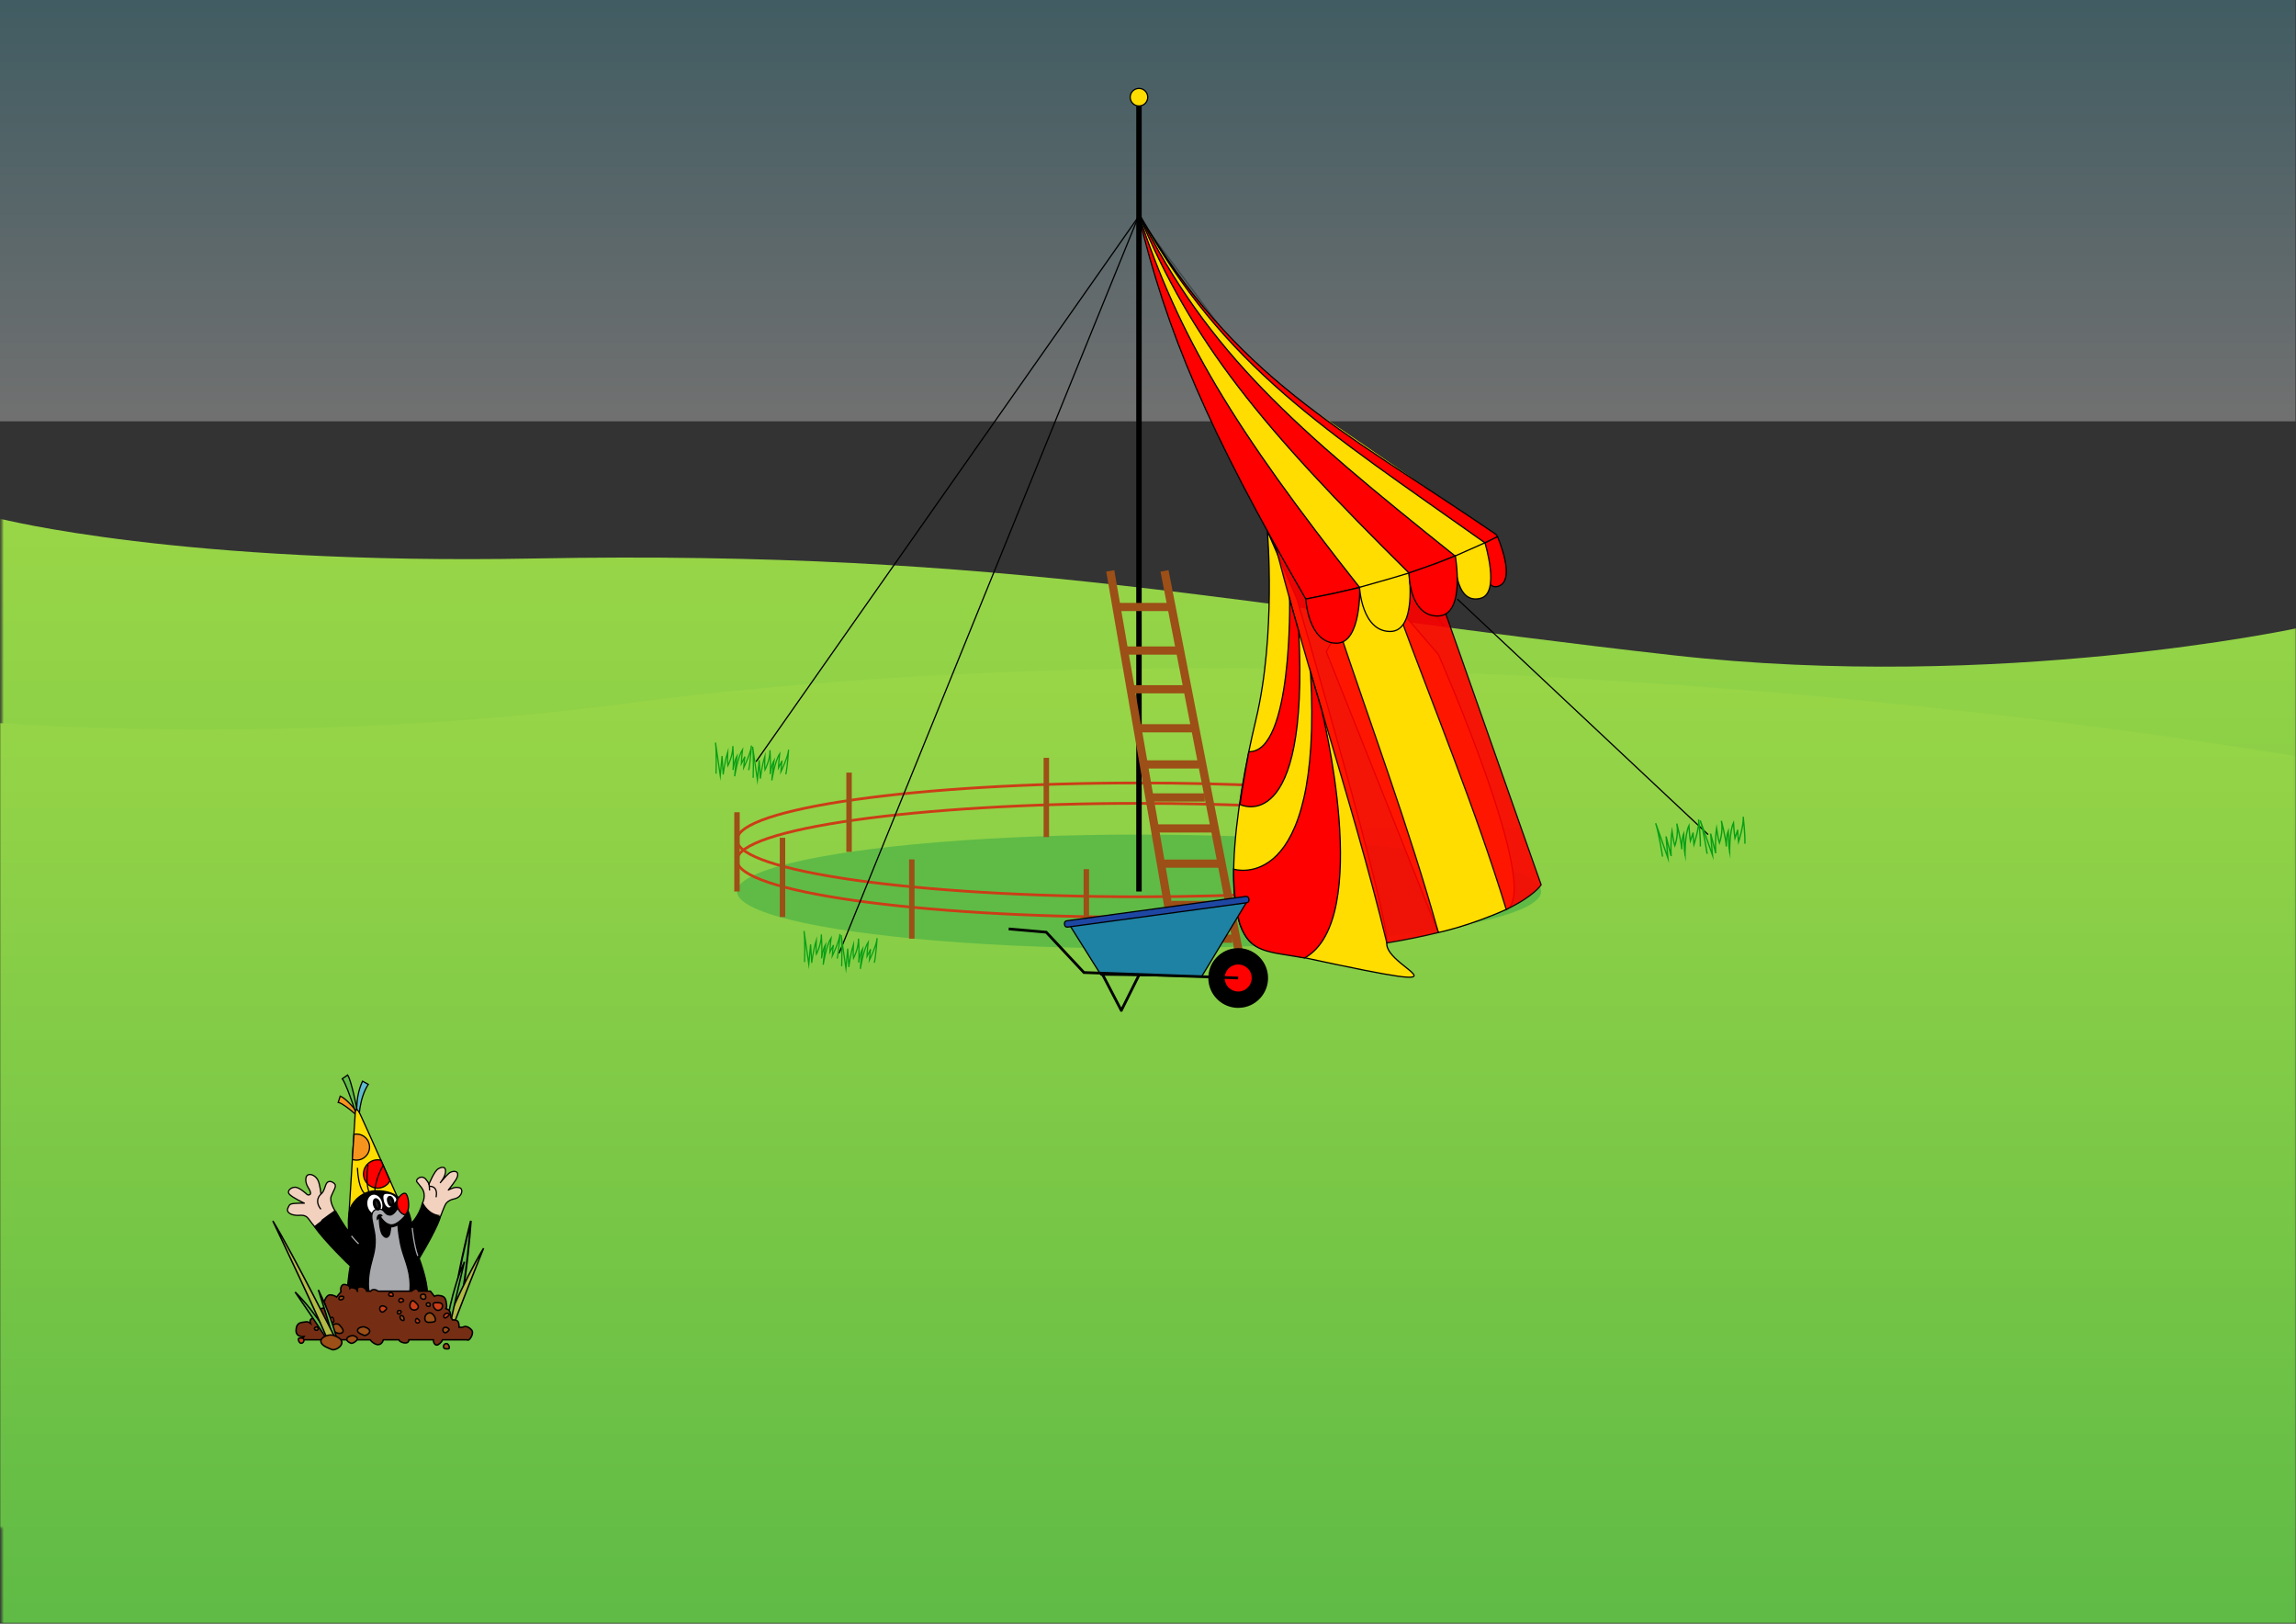 <?xml version="1.0" encoding="utf-8"?>
<!-- Generator: Adobe Illustrator 15.0.0, SVG Export Plug-In . SVG Version: 6.00 Build 0)  -->
<!DOCTYPE svg PUBLIC "-//W3C//DTD SVG 1.1//EN" "http://www.w3.org/Graphics/SVG/1.1/DTD/svg11.dtd">
<svg version="1.1" xmlns="http://www.w3.org/2000/svg" xmlns:xlink="http://www.w3.org/1999/xlink" x="0px" y="0px"
	 width="841.89px" height="595.28px" viewBox="0 0 841.89 595.28" enable-background="new 0 0 841.89 595.28" xml:space="preserve">
<rect x="0" y="0" width="841.89" height="595.28" fill="#333333" stroke="none"/>
<g id="achtergrond">
	
		<line fill="none" stroke="#000000" stroke-width="0.452" stroke-miterlimit="10" x1="417.358" y1="79.586" x2="572.334" y2="286.947"/>
	<defs>
		<filter id="Adobe_OpacityMaskFilter" filterUnits="userSpaceOnUse" x="-0.092" y="190.133" width="841.982" height="405.147">
			<feColorMatrix  type="matrix" values="1 0 0 0 0  0 1 0 0 0  0 0 1 0 0  0 0 0 1 0"/>
		</filter>
	</defs>
	<mask maskUnits="userSpaceOnUse" x="-0.092" y="190.133" width="841.982" height="405.147" id="SVGID_1_">
		<g filter="url(#Adobe_OpacityMaskFilter)">
			<linearGradient id="SVGID_2_" gradientUnits="userSpaceOnUse" x1="421.684" y1="595.28" x2="421.684" y2="158.882">
				<stop  offset="0" style="stop-color:#FFFFFF"/>
				<stop  offset="0.348" style="stop-color:#F9F9F9"/>
				<stop  offset="0.491" style="stop-color:#F5F5F5"/>
				<stop  offset="0.557" style="stop-color:#F1F1F1"/>
				<stop  offset="0.623" style="stop-color:#E5E5E5"/>
				<stop  offset="0.688" style="stop-color:#D1D1D1"/>
				<stop  offset="0.752" style="stop-color:#B6B6B6"/>
				<stop  offset="0.817" style="stop-color:#929292"/>
				<stop  offset="0.881" style="stop-color:#666666"/>
				<stop  offset="0.945" style="stop-color:#333333"/>
				<stop  offset="1" style="stop-color:#000000"/>
			</linearGradient>
			<rect x="0.601" y="158.882" fill="url(#SVGID_2_)" width="842.167" height="436.398"/>
		</g>
	</mask>
	
		<linearGradient id="SVGID_3_" gradientUnits="userSpaceOnUse" x1="210.555" y1="402.181" x2="615.702" y2="402.181" gradientTransform="matrix(0 1 -1 0 823.079 -20.422)">
		<stop  offset="0" style="stop-color:#99D647"/>
		<stop  offset="1" style="stop-color:#5FBB46"/>
	</linearGradient>
	<path mask="url(#SVGID_1_)" fill="url(#SVGID_3_)" d="M0.093,595.28l-0.186-405.147c0,0,66.044,17.044,196.064,14.615
		c174.621-3.263,259.965,17.792,417.609,35.489c119.678,13.435,228.309-9.859,228.309-9.859V595.28H0.093z"/>
	<defs>
		<filter id="Adobe_OpacityMaskFilter_1_" filterUnits="userSpaceOnUse" x="0" y="244.939" width="841.705" height="350.341">
			<feColorMatrix  type="matrix" values="1 0 0 0 0  0 1 0 0 0  0 0 1 0 0  0 0 0 1 0"/>
		</filter>
	</defs>
	<mask maskUnits="userSpaceOnUse" x="0" y="244.939" width="841.705" height="350.341" id="SVGID_4_">
		<g filter="url(#Adobe_OpacityMaskFilter_1_)">
			
				<linearGradient id="SVGID_5_" gradientUnits="userSpaceOnUse" x1="421.731" y1="560.094" x2="421.73" y2="207.324" gradientTransform="matrix(-1 0 0 1 841.891 0)">
				<stop  offset="0" style="stop-color:#FFFFFF"/>
				<stop  offset="0.348" style="stop-color:#F9F9F9"/>
				<stop  offset="0.491" style="stop-color:#F5F5F5"/>
				<stop  offset="0.557" style="stop-color:#F1F1F1"/>
				<stop  offset="0.623" style="stop-color:#E5E5E5"/>
				<stop  offset="0.688" style="stop-color:#D1D1D1"/>
				<stop  offset="0.752" style="stop-color:#B6B6B6"/>
				<stop  offset="0.817" style="stop-color:#929292"/>
				<stop  offset="0.881" style="stop-color:#666666"/>
				<stop  offset="0.945" style="stop-color:#333333"/>
				<stop  offset="1" style="stop-color:#000000"/>
			</linearGradient>
			<rect x="-0.878" y="207.324" fill="url(#SVGID_5_)" width="842.075" height="352.769"/>
		</g>
	</mask>
	
		<linearGradient id="SVGID_6_" gradientUnits="userSpaceOnUse" x1="265.361" y1="402.041" x2="615.702" y2="402.041" gradientTransform="matrix(0 1 1 0 18.811 -20.422)">
		<stop  offset="0" style="stop-color:#99D647"/>
		<stop  offset="1" style="stop-color:#5FBB46"/>
	</linearGradient>
	<path mask="url(#SVGID_4_)" fill="url(#SVGID_6_)" d="M841.705,595.28V277.279c0,0-323.776-57.377-612.95-19.281
		C109.628,273.692,0,265.118,0,265.118V595.28H841.705z"/>
	<ellipse fill="#5FBB46" cx="417.67" cy="326.834" rx="147.435" ry="20.862"/>
	<path fill="none" stroke="#CB3D17" stroke-miterlimit="10" d="M463.428,335.224c-14.404,0.665-29.784,1.024-45.758,1.024
		c-81.426,0-147.435-9.342-147.435-20.862c0-11.522,66.009-20.864,147.435-20.864c16.516,0,32.397,0.384,47.223,1.093"/>
	<path fill="none" stroke="#CB3D17" stroke-miterlimit="10" d="M471.59,327.335c-16.7,0.93-34.889,1.439-53.92,1.439
		c-81.426,0-147.435-9.342-147.435-20.862c0-11.522,66.009-20.864,147.435-20.864c16.239,0,31.865,0.372,46.477,1.058"/>
	<path fill="#FFDD00" stroke="#000000" stroke-width="0.452" stroke-miterlimit="10" d="M527.423,341.879
		c0,0,11.25-2.329,24.879-8.449s-24.879-93.483-24.879-93.483l-25.756-29.878l-15.334,28.878L527.423,341.879z"/>
	<path fill="#FFDD00" stroke="#000000" stroke-width="0.452" stroke-miterlimit="10" d="M464.709,194.666
		c0,0,3.291,37.889-4.209,69.251s-14.84,80.053,2.464,83.85c88.336,19.382,44.571,7.868,45.554-2.06s-32.949-126.107-32.949-126.107
		L464.709,194.666z"/>
	<linearGradient id="SVGID_7_" gradientUnits="userSpaceOnUse" x1="420.853" y1="154.469" x2="420.853" y2="1.421085e-13">
		<stop  offset="0" style="stop-color:#FFFFFF"/>
		<stop  offset="1" style="stop-color:#5FBBCF"/>
	</linearGradient>
	<rect opacity="0.3" fill="url(#SVGID_7_)" width="841.705" height="154.469"/>
	<path fill="none" stroke="#000000" stroke-width="0.452" stroke-miterlimit="10" d="M420.945,305.97"/>
	<circle fill="#FFDD00" stroke="#000000" stroke-width="0.452" stroke-miterlimit="10" cx="417.635" cy="35.637" r="3.218"/>
	<path fill="#FFDD00" d="M549.08,196.723l-76.33-52.395c0,0-33.416-26.289-54.958-65.918
		c12.713,43.634,50.224,132.099,68.966,139.61C486.758,218.02,528.91,209.415,549.08,196.723z"/>
	<g>
		<path opacity="0.9" fill="#FF0000" stroke="#000000" stroke-width="0.452" stroke-miterlimit="10" d="M512.422,223.467
			c13.505,36.584,28.434,72.609,39.88,109.963c10.403-4.991,12.803-9.044,12.803-9.044l-34.043-96.714
			c-1.178-3.21-2.349-6.423-3.509-9.641C524.278,208.956,507.375,209.798,512.422,223.467z M463.263,182.127
			c12.839,55.193,31.95,108.534,45.255,163.581c7.146-1.185,13.414-2.481,18.905-3.829c-10.779-38.693-24.913-76.239-37.537-114.308
			C484.901,212.539,468.06,182.127,463.263,182.127z"/>
		<g>
			<path fill="#FF0000" stroke="#000000" stroke-width="0.452" stroke-miterlimit="10" d="M544.479,198.991
				c0,0-1.545,17.417,4.507,16.048c7.43-1.682,0.095-18.316,0.095-18.316l0,0L544.479,198.991z"/>
			<g>
				<path fill="#FF0000" stroke="#000000" stroke-width="0.452" stroke-miterlimit="10" d="M417.589,78.588
					c0.042,0.023,0.084,0.044,0.123,0.06c25.584,51.211,56.855,77.968,115.835,125.191c-5.421,2.231-11.063,4.312-16.909,6.23
					C462.459,156.513,437.021,125.579,417.589,78.588z"/>
				<path fill="#FF0000" stroke="#000000" stroke-width="0.452" stroke-miterlimit="10" d="M417.792,78.673
					c0.008,0.002,0.016,0.004,0.023,0.006c0.004,0.001,0.008,0.001,0.012,0.002c34.988,60.144,73.354,78.12,130.652,117.181
					c0.204,0.289,0.399,0.572,0.601,0.86c-1.511,0.77-3.046,1.526-4.602,2.269C485.202,156.94,449.254,135.232,417.792,78.673z"/>
				<path fill="#FF0000" stroke="#000000" stroke-width="0.452" stroke-miterlimit="10" d="M417.469,78.507
					c14.671,44.792,34.759,78.314,81.039,136.817c-6.384,1.621-12.958,3.057-19.699,4.298
					c-36.076-62.321-50.921-97.633-61.45-141.212C417.394,78.444,417.431,78.477,417.469,78.507z"/>
			</g>
			<path fill="#FF0000" stroke="#000000" stroke-width="0.452" stroke-miterlimit="10" d="M478.809,219.622
				c0,0,0.807,16.189,11.271,16.189c9.176,0,8.5-20.451,8.5-20.451l-9.477,2.186L478.809,219.622z"/>
			<path fill="#FFDD00" stroke="#000000" stroke-width="0.452" stroke-miterlimit="10" d="M498.508,215.324
				c0,0,0.778,16.182,11.242,16.182c9.872,0,6.905-21.437,6.905-21.437l-6.921,2.062L498.508,215.324z"/>
			<path fill="#FFDD00" stroke="#000000" stroke-width="0.452" stroke-miterlimit="10" d="M533.547,203.838
				c0,0-0.61,18.092,9.349,15.51c7.346-1.904,1.589-20.357,1.589-20.357l0,0L533.547,203.838z"/>
			<path fill="#FF0000" stroke="#000000" stroke-width="0.452" stroke-miterlimit="10" d="M516.638,210.069
				c0,0,0.027,15.769,10.492,15.769c10.463,0,6.485-22.044,6.485-22.044l-6.816,2.702L516.638,210.069z"/>
		</g>
	</g>
	<line fill="none" stroke="#000000" stroke-width="2" stroke-miterlimit="10" x1="417.635" y1="38.855" x2="417.635" y2="326.833"/>
	
		<line fill="none" stroke="#000000" stroke-width="0.452" stroke-miterlimit="10" x1="417.358" y1="79.586" x2="277.201" y2="279.263"/>
	
		<line fill="none" stroke="#000000" stroke-width="0.452" stroke-miterlimit="10" x1="417.358" y1="79.586" x2="307.667" y2="349.484"/>
	<g>
		<g>
			<g>
				<g>
					<path fill="none" stroke="#059F14" stroke-width="0.446" stroke-miterlimit="10" d="M262.554,283.631
						c0,0,0.261-7.615-0.203-11.395l1.748,12.127c0,0,0.493-5.724,0.658-7.197l0.426,6.759c0,0,0.515-4.604,1.658-8.204
						c0,0-0.141,3.899,0.027,5.037c0,0,1.873-3.52,1.847-7.251c0,0,0.383,5.822,0.053,8.768c0,0,0.538-3.482,1.454-5.057
						c0,0-0.867,6.428-0.825,7.365c0,0,1.075-6.964,2.866-9.747c0,0-0.371,3.314-0.431,5.171l1.332-2.647
						c0,0-0.188,0.352-0.454,4.051c0,0,2.684-5.479,2.826-8.073c0,0-0.388,6.108-1.01,9.021"/>
				</g>
				<g>
					<path fill="none" stroke="#059F14" stroke-width="0.446" stroke-miterlimit="10" d="M276.171,285.156
						c0,0,0.261-7.615-0.203-11.395l1.748,12.127c0,0,0.493-5.724,0.658-7.197l0.426,6.759c0,0,0.515-4.604,1.658-8.204
						c0,0-0.141,3.899,0.027,5.037c0,0,1.873-3.52,1.847-7.251c0,0,0.383,5.822,0.053,8.768c0,0,0.538-3.482,1.454-5.057
						c0,0-0.867,6.428-0.825,7.365c0,0,1.075-6.964,2.866-9.747c0,0-0.371,3.314-0.431,5.171l1.332-2.647
						c0,0-0.188,0.352-0.454,4.051c0,0,2.684-5.479,2.826-8.073c0,0-0.388,6.108-1.01,9.021"/>
				</g>
			</g>
		</g>
	</g>
	<g>
		<g>
			<g>
				<g>
					<path fill="none" stroke="#059F14" stroke-width="0.446" stroke-miterlimit="10" d="M295.015,352.713
						c0,0,0.261-7.614-0.203-11.395l1.748,12.127c0,0,0.493-5.724,0.658-7.197l0.426,6.76c0,0,0.515-4.604,1.658-8.204
						c0,0-0.141,3.899,0.027,5.037c0,0,1.873-3.52,1.847-7.251c0,0,0.383,5.822,0.053,8.769c0,0,0.538-3.482,1.454-5.058
						c0,0-0.867,6.429-0.825,7.365c0,0,1.075-6.964,2.866-9.747c0,0-0.371,3.314-0.431,5.172l1.332-2.647
						c0,0-0.188,0.353-0.454,4.052c0,0,2.684-5.479,2.826-8.073c0,0-0.388,6.108-1.01,9.021"/>
				</g>
				<g>
					<path fill="none" stroke="#059F14" stroke-width="0.446" stroke-miterlimit="10" d="M308.632,354.237
						c0,0,0.261-7.614-0.203-11.395l1.748,12.127c0,0,0.493-5.724,0.658-7.197l0.426,6.76c0,0,0.515-4.604,1.658-8.204
						c0,0-0.141,3.899,0.027,5.037c0,0,1.873-3.52,1.847-7.251c0,0,0.383,5.822,0.053,8.769c0,0,0.538-3.482,1.454-5.058
						c0,0-0.867,6.429-0.825,7.365c0,0,1.075-6.964,2.866-9.747c0,0-0.371,3.314-0.431,5.172l1.332-2.647
						c0,0-0.188,0.353-0.454,4.052c0,0,2.684-5.479,2.826-8.073c0,0-0.388,6.108-1.01,9.021"/>
				</g>
			</g>
		</g>
	</g>
	<path fill="#FF0000" stroke="#000000" stroke-width="0.452" stroke-miterlimit="10" d="M472.877,219.622
		c0,0,1.11,56.352-14.943,55.971c0,0-2.503,13.066-3.236,19.357c0,0,25.403,12.781,21.52-63.445L472.877,219.622z"/>
	<line fill="none" stroke="#9C4F17" stroke-width="2" stroke-miterlimit="10" x1="270.235" y1="326.834" x2="270.235" y2="297.78"/>
	<line fill="none" stroke="#9C4F17" stroke-width="2" stroke-miterlimit="10" x1="286.923" y1="336.193" x2="286.923" y2="307.14"/>
	
		<line fill="none" stroke="#9C4F17" stroke-width="2" stroke-miterlimit="10" x1="311.333" y1="312.308" x2="311.333" y2="283.253"/>
	
		<line fill="none" stroke="#9C4F17" stroke-width="2" stroke-miterlimit="10" x1="383.667" y1="306.892" x2="383.667" y2="277.837"/>
	
		<line fill="none" stroke="#9C4F17" stroke-width="2" stroke-miterlimit="10" x1="334.337" y1="344.135" x2="334.337" y2="315.081"/>
	
		<line fill="none" stroke="#9C4F17" stroke-width="2" stroke-miterlimit="10" x1="398.333" y1="347.696" x2="398.333" y2="318.643"/>
	<path fill="#FF0000" stroke="#000000" stroke-width="0.452" stroke-miterlimit="10" d="M452.344,318.643
		c0,0,32.795,10.501,28.226-72.098l4.055,13.748c0,0,19.067,76.851-6.243,90.912c-13.528-2.434-19.887-1.721-23.684-12.268
		C452.112,330.363,452.344,318.643,452.344,318.643z"/>
	
		<line fill="none" stroke="#000000" stroke-width="0.452" stroke-miterlimit="10" x1="534.357" y1="219.622" x2="626.334" y2="305.97"/>
	<g>
		<g>
			<g>
				<g>
					<path fill="none" stroke="#059F14" stroke-width="0.487" stroke-miterlimit="10" d="M609.611,314.043
						c0,0-1.218-8.253-2.522-12.234l4.489,12.721c0,0-0.566-6.262-0.668-7.881l1.856,7.198c0,0-0.314-5.06,0.31-9.161
						c0,0,0.615,4.228,1.042,5.42c0,0,1.5-4.156,0.723-8.171c0,0,1.618,6.196,1.819,9.435c0,0-0.063-3.856,0.699-5.731
						c0,0,0.267,7.094,0.505,8.094c0,0-0.13-7.711,1.422-11.059c0,0,0.228,3.643,0.528,5.655l1.038-3.112
						c0,0-0.149,0.416,0.277,4.453c0,0,2.063-6.427,1.712-9.248c0,0,0.767,6.655,0.618,9.915"/>
				</g>
				<g>
					<path fill="none" stroke="#059F14" stroke-width="0.487" stroke-miterlimit="10" d="M625.958,313.023
						c0,0-1.218-8.253-2.522-12.234l4.489,12.722c0,0-0.566-6.262-0.668-7.881l1.856,7.197c0,0-0.314-5.059,0.31-9.161
						c0,0,0.615,4.228,1.042,5.421c0,0,1.5-4.157,0.723-8.172c0,0,1.618,6.197,1.819,9.435c0,0-0.063-3.855,0.699-5.731
						c0,0,0.267,7.094,0.505,8.095c0,0-0.13-7.712,1.422-11.059c0,0,0.228,3.643,0.528,5.655l1.038-3.112
						c0,0-0.15,0.416,0.277,4.452c0,0,2.063-6.426,1.712-9.248c0,0,0.767,6.655,0.618,9.915"/>
				</g>
			</g>
		</g>
	</g>
	
		<line fill="none" stroke="#9C4F17" stroke-width="3" stroke-miterlimit="10" x1="407.104" y1="209.296" x2="431.666" y2="351.205"/>
	
		<line fill="none" stroke="#9C4F17" stroke-width="3" stroke-miterlimit="10" x1="426.999" y1="209.296" x2="454.697" y2="351.205"/>
	
		<line fill="none" stroke="#9C4F17" stroke-width="3" stroke-miterlimit="10" x1="409.396" y1="222.535" x2="429.572" y2="222.535"/>
	
		<line fill="none" stroke="#9C4F17" stroke-width="3" stroke-miterlimit="10" x1="413.247" y1="238.502" x2="433.424" y2="238.502"/>
	
		<line fill="none" stroke="#9C4F17" stroke-width="3" stroke-miterlimit="10" x1="414.869" y1="252.693" x2="435.046" y2="252.693"/>
	
		<line fill="none" stroke="#9C4F17" stroke-width="3" stroke-miterlimit="10" x1="417.792" y1="266.998" x2="437.969" y2="266.998"/>
	<line fill="none" stroke="#9C4F17" stroke-width="3" stroke-miterlimit="10" x1="419.483" y1="280.25" x2="439.66" y2="280.25"/>
	
		<line fill="none" stroke="#9C4F17" stroke-width="3" stroke-miterlimit="10" x1="421.578" y1="292.364" x2="441.755" y2="292.364"/>
	
		<line fill="none" stroke="#9C4F17" stroke-width="3" stroke-miterlimit="10" x1="424.335" y1="303.717" x2="444.512" y2="303.717"/>
	<line fill="none" stroke="#9C4F17" stroke-width="3" stroke-miterlimit="10" x1="426.88" y1="316.624" x2="447.057" y2="316.624"/>
	
		<line fill="none" stroke="#9C4F17" stroke-width="3" stroke-miterlimit="10" x1="429.571" y1="331.757" x2="449.748" y2="331.757"/>
	
		<line fill="none" stroke="#9C4F17" stroke-width="3" stroke-miterlimit="10" x1="431.665" y1="344.135" x2="451.842" y2="344.135"/>
	<g>
		<g>
			<path fill="#FF0000" d="M454.011,366.509c-3.975,0-7.362-2.974-7.882-6.917c-0.277-2.107,0.282-4.196,1.575-5.882
				c1.294-1.687,3.167-2.769,5.273-3.046c0.346-0.046,0.697-0.068,1.045-0.068c3.975,0,7.363,2.974,7.883,6.918
				c0.572,4.35-2.5,8.354-6.85,8.927C454.709,366.486,454.358,366.509,454.011,366.509L454.011,366.509z"/>
			<path d="M454.022,353.593c2.45,0,4.583,1.817,4.911,4.312c0.357,2.715-1.555,5.206-4.27,5.563
				c-0.22,0.029-0.438,0.043-0.653,0.043c-2.45,0-4.582-1.816-4.91-4.312c-0.357-2.715,1.554-5.207,4.269-5.564
				C453.589,353.606,453.807,353.593,454.022,353.593 M454.022,347.598c-0.478,0-0.961,0.032-1.436,0.095
				c-2.901,0.382-5.479,1.871-7.261,4.193c-1.78,2.321-2.551,5.196-2.169,8.097c0.715,5.43,5.381,9.524,10.854,9.524
				c0.478,0,0.961-0.032,1.436-0.095c2.9-0.382,5.479-1.87,7.26-4.191c1.782-2.321,2.553-5.197,2.171-8.098
				C464.162,351.692,459.496,347.598,454.022,347.598L454.022,347.598z"/>
		</g>
		<polyline fill="none" stroke="#000000" stroke-linejoin="round" stroke-miterlimit="10" points="417.729,357.295 411.159,370.454 
			403.713,356.174 		"/>
		<polygon fill="#1E82A4" stroke="#000000" stroke-width="0.452" stroke-miterlimit="10" points="440.64,357.979 457.037,330.845 
			392.229,339.168 403.712,357.462 		"/>
		<polyline fill="none" stroke="#000000" stroke-miterlimit="10" points="454.017,358.553 397.459,356.546 383.623,341.753 
			369.858,340.558 		"/>
		<g>
			<g>
				<g>
					<path fill="#1E47A4" d="M390.369,339.089c0.07,0.515,0.549,0.878,1.063,0.809l65.726-8.944
						c0.515-0.069,0.878-0.548,0.808-1.062l-0.06-0.439c-0.07-0.515-0.549-0.878-1.063-0.809l-65.726,8.946
						c-0.515,0.069-0.878,0.548-0.808,1.062L390.369,339.089z"/>
					<path fill="none" stroke="#000000" stroke-width="0.452" stroke-miterlimit="10" d="M390.369,339.089
						c0.07,0.515,0.549,0.878,1.063,0.809l65.726-8.944c0.515-0.069,0.878-0.548,0.808-1.062l-0.06-0.439
						c-0.07-0.515-0.549-0.878-1.063-0.809l-65.726,8.946c-0.515,0.069-0.878,0.548-0.808,1.062L390.369,339.089z"/>
				</g>
			</g>
		</g>
	</g>
</g>
<g id="mutsjes">
	<g>
		<path fill="#F7941E" stroke="#000000" stroke-width="0.452" stroke-miterlimit="10" d="M129.939,406.471
			c-0.658-0.773-1.339-1.534-2.074-2.269c-0.427-0.424-0.87-0.84-1.36-1.237c-0.497-0.395-1.01-0.785-1.747-1.094l-0.747,2.281
			c0.36,0.066,0.848,0.287,1.306,0.543c0.464,0.26,0.93,0.562,1.389,0.885c0.919,0.645,1.815,1.361,2.694,2.103
			c0.424,0.358,0.844,0.724,1.26,1.095h0.041C130.45,408.006,130.196,407.237,129.939,406.471z"/>
		<path fill="#5FBB46" stroke="#000000" stroke-width="0.452" stroke-miterlimit="10" d="M130.791,407.499
			c-0.002-0.405,0.002-0.812,0.014-1.219c-0.17-0.841-0.343-1.681-0.523-2.52c-0.342-1.587-0.702-3.173-1.111-4.757
			c-0.206-0.793-0.424-1.586-0.676-2.383c-0.126-0.4-0.26-0.799-0.416-1.207c-0.161-0.41-0.32-0.814-0.608-1.287l-1.975,1.366
			c0.165,0.195,0.36,0.522,0.531,0.845c0.177,0.33,0.343,0.68,0.507,1.033c0.325,0.712,0.629,1.447,0.925,2.189
			c0.588,1.487,1.136,3.002,1.667,4.524c0.276,0.793,0.547,1.587,0.814,2.386c0.104,0.121,0.209,0.242,0.312,0.365
			C130.434,407.055,130.61,407.277,130.791,407.499z"/>
		<path fill="#5FBBCF" stroke="#000000" stroke-width="0.452" stroke-miterlimit="10" d="M131.682,408.612
			c0.08-0.854,0.186-1.702,0.325-2.542c0.509-3.055,1.438-6.05,3.03-8.527l-2.102-1.16c-0.729,1.531-1.225,3.131-1.558,4.736
			c-0.333,1.606-0.505,3.223-0.566,4.832c-0.003,0.109-0.003,0.219-0.007,0.329c0.11,0.544,0.217,1.089,0.323,1.634
			C131.314,408.146,131.499,408.379,131.682,408.612z"/>
		<path fill="#FFDD00" stroke="#000000" stroke-width="0.452" stroke-miterlimit="10" d="M127.952,445.303l2.285-36.92
			c0,0,0.059-3.656,1.892,0.229c1.832,3.886,14.679,32.671,14.679,32.671s-6.087-3.998-10.79-3.41
			C131.315,438.461,128.019,442.936,127.952,445.303z"/>
		<g>
			<path fill="#F7941E" d="M130.699,425.324c-0.447-0.004-0.896-0.072-1.335-0.203l-0.173-0.051l0.607-9.206l0.178-0.028
				c0.252-0.041,0.505-0.066,0.769-0.066c1.307,0.011,2.502,0.518,3.397,1.426c0.895,0.91,1.382,2.113,1.371,3.391
				c-0.02,2.613-2.163,4.739-4.775,4.739L130.699,425.324z"/>
			<path d="M130.745,415.996c0.01,0,0.019,0,0.029,0c2.514,0.02,4.535,2.074,4.514,4.588c-0.02,2.501-2.053,4.515-4.55,4.515
				c-0.012,0-0.024,0-0.036,0c-0.442-0.004-0.868-0.073-1.272-0.194l0.583-8.846C130.251,416.021,130.493,415.996,130.745,415.996
				 M130.745,415.543c-0.253,0-0.517,0.023-0.805,0.069l-0.356,0.058l-0.024,0.359l-0.583,8.846l-0.023,0.36l0.346,0.103
				c0.459,0.138,0.93,0.209,1.398,0.213c2.777,0,5.021-2.227,5.042-4.964c0.011-1.336-0.499-2.597-1.437-3.55
				c-0.937-0.952-2.189-1.482-3.526-1.494h-0.001H130.745L130.745,415.543z"/>
		</g>
		<g>
			<path fill="#FF0000" d="M138.471,435.586c-2.837,0-5.163-2.31-5.184-5.148c-0.01-1.385,0.52-2.689,1.492-3.676
				s2.271-1.535,3.655-1.545c0.001,0,0.001,0,0.002,0c0.403,0,0.774,0.041,1.147,0.124l0.112,0.024l3.305,7.55l-0.058,0.099
				c-0.937,1.597-2.595,2.559-4.436,2.572H138.471z"/>
			<path d="M138.477,425.443c0.364,0,0.717,0.043,1.059,0.118c1.155,2.633,2.252,5.137,3.213,7.339
				c-0.855,1.458-2.429,2.445-4.242,2.459c-0.012,0-0.023,0-0.035,0c-2.721,0-4.938-2.197-4.958-4.923
				c-0.02-2.738,2.185-4.974,4.923-4.993C138.449,425.443,138.463,425.443,138.477,425.443 M138.477,424.99h-0.002h-0.043
				c-1.444,0.011-2.799,0.583-3.814,1.612s-1.568,2.392-1.558,3.837c0.022,2.963,2.45,5.373,5.411,5.373
				c1.96-0.016,3.691-1.018,4.667-2.684l0.117-0.199l-0.092-0.211c-0.961-2.201-2.058-4.706-3.213-7.339l-0.093-0.211l-0.225-0.05
				C139.243,425.033,138.854,424.99,138.477,424.99L138.477,424.99z"/>
		</g>
	</g>
</g>
<g id="molltjes">
	<path fill="#5FBB46" stroke="#000000" stroke-width="0.69" stroke-miterlimit="10" d="M169.026,477.628
		c0,0,2.399-12.535,3.626-30.062c0,0-6.728,26.52-5.428,29.949L169.026,477.628z"/>
	<g>
		<g>
			<path stroke="#000000" stroke-width="0.452" stroke-miterlimit="10" d="M115.321,449.746c0,0,2.79-3.62,7.767-5.656
				c0,0,2.79,4.979,4.751,7.39c0,0-0.529-5.698,0.679-8.671c0.979-2.413,4.298-6.259,9.651-6.259
				c6.035,0,11.085,2.639,12.744,11.839c0,0,2.64-2.563,3.921-7.013c0,0,2.715,4.147,6.712,4.523c0,0-0.679,3.545-7.843,15.459
				c0,0,3.017,7.844,3.017,12.744c0,4.901-1.811,7.54-1.811,7.54l-1.935,4.701h-22.347c0,0-3.996-3.494-3.393-12.016
				c0.527-7.449,1.206-10.18,1.206-10.18S119.317,455.401,115.321,449.746z"/>
			
				<ellipse transform="matrix(0.975 -0.224 0.224 0.975 -95.203 41.828)" fill="#FFFFFF" stroke="#000000" stroke-width="0.452" stroke-miterlimit="10" cx="137.188" cy="441.501" rx="2.952" ry="3.84"/>
			<g>
				<g>
					<path fill="#A7A9AC" stroke="#000000" stroke-width="0.452" stroke-miterlimit="10" d="M148.706,445.526
						c0,0-2.079-0.742-2.846-2.643c0,0-1.432,2.563-2.789,2.563s-1.835-0.88-2.338-1.433c-0.325-0.356-0.754-0.754-1.811-0.754
						c-1.055,0-3.092,0.377-2.488,3.997c0.604,3.619,1.434,5.505,1.057,9.728c-0.378,4.223-2.414,7.616-2.414,13.724
						c0,6.108,3.695,10.482,7.617,10.482c3.921,0,7.691-3.318,7.691-9.804s-2.564-10.405-3.545-15.458
						c-0.764-3.937-0.885-6.172-0.902-6.972c-1.269,0.829-2.679,0.863-2.679,0.863s-0.151,2.262-0.565,3.016
						c-0.414,0.755-1.244,1.396-2.413-0.15c-1.17-1.545-1.207-6.296-1.207-6.296c-0.227,0-0.716,0.565-0.716,0.565
						s-0.151-1.094,0.527-1.471s1.094,0.151,1.094,0.151c-0.34,0.113-0.453,0.489-0.453,0.489s1.659,2.942,4.034,2.942
						C145.937,449.068,148.706,445.526,148.706,445.526z"/>
				</g>
			</g>
			<path fill="#FFFFFF" d="M145.091,440.388l-1.566,1.868c0,0-0.756,0.754-1.459,0.251s-1.106-1.258-1.357-2.464
				c-0.252-1.206-0.197-2.07,0.516-2.286s2.123,0.065,2.652,0.377C144.403,438.444,145.845,439.383,145.091,440.388z"/>
			<path fill="#FF0000" stroke="#000000" stroke-width="0.452" stroke-miterlimit="10" d="M148.601,445.321
				c0,0,1.257-1.055,1.257-3.518c0-2.464-0.754-4.072-1.105-4.224c-0.353-0.15-0.754-0.301-1.659,0.503
				c-0.904,0.804-1.508,1.609-1.508,3.166C145.585,442.809,146.892,445.271,148.601,445.321z"/>
			<path fill="none" stroke="#A7A9AC" stroke-width="0.452" stroke-miterlimit="10" d="M128.866,453.104
				c0,0,1.622,2.017,2.631,2.894"/>
			<path fill="none" stroke="#A7A9AC" stroke-width="0.452" stroke-miterlimit="10" d="M151.163,450.174
				c0,0,0.662,6.708,2.029,10.269"/>
			<path fill="#F2D2BE" stroke="#000000" stroke-width="0.452" stroke-miterlimit="10" d="M147.143,486.344
				c0,0,2.655-4.175,6.612-4.175s4.964,3.48,4.964,4.175H147.143z"/>
			<path fill="#F2D2BE" stroke="#000000" stroke-width="0.452" stroke-miterlimit="10" d="M130.972,486.344
				c0,0,1.182-4.193,5.066-3.435c3.844,0.751,5.281,2.74,5.281,3.435H130.972z"/>
			<path fill="none" stroke="#000000" stroke-width="0.452" stroke-miterlimit="10" d="M137.438,436.405
				c0,0,0.406-5.007,3.181-9.202"/>
			<path fill="none" stroke="#000000" stroke-width="0.452" stroke-miterlimit="10" d="M135.409,437.149
				c0,0-1.488-2.368-0.474-10.149"/>
			<path fill="none" stroke="#000000" stroke-width="0.452" stroke-miterlimit="10" d="M133.649,437.487
				c0,0-2.248-1.496-2.57-9.337"/>
			<path fill="#F2D2BE" stroke="#000000" stroke-width="0.452" stroke-linejoin="round" stroke-miterlimit="10" d="M154.938,441.02
				c0,0,1.577-2.99-0.327-5.545c-1.902-2.556-2.012-2.121-1.794-2.828c0.218-0.706,2.005-1.889,3.317-0.325
				c1.158,1.379,1.142,1.903,1.142,1.903s1.927-4.951,3.479-5.764c0,0,2.391-1.468,2.609,0.599c0.218,2.065-1.903,4.513-1.903,4.513
				s2.229-2.649,3.153-3.425c1.018-0.855,3.045-1.088,3.208,0.217c0.163,1.306-0.815,2.555-3.425,5.926c0,0,1.876-1.058,3.098-0.979
				c1.224,0.079,1.664,0.263,1.85,1.195c0,1.088-0.653,2.065-1.522,2.556c-0.87,0.489-1.897,0.555-2.446,0.815
				s-1.522,0.706-2.066,1.74c-0.544,1.032-1.667,4.062-1.667,4.062S157.655,446.022,154.938,441.02z"/>
			<path fill="none" stroke="#000000" stroke-width="0.452" stroke-linejoin="round" stroke-miterlimit="10" d="M157.292,434.017
				c0,0,0.234,1.726,0.205,2.427"/>
			<path fill="none" stroke="#000000" stroke-width="0.452" stroke-linejoin="round" stroke-miterlimit="10" d="M157.38,434.923
				c0,0,3.391-0.467,2.514,4.006"/>
			<path fill="#F2D2BE" stroke="#000000" stroke-width="0.452" stroke-linejoin="round" stroke-miterlimit="10" d="
				M122.851,443.885c0,0-2.203-3.305-1.39-5.364c0.814-2.062,2.108-3.642,1.198-4.552s-2.588-1.485-3.258,0.574
				c-0.67,2.062-1.006,2.636-1.725,3.259c0,0-0.316-3.767-1.197-5.318c-1.098-1.93-3.785-2.729-4.264-0.766
				c-0.479,1.964,0.958,3.929,0.958,3.929s1.134,1.8,0.526,2.251c-0.785,0.584-1.438-0.287-1.438-0.287s-2.49-2.3-3.975-2.348
				c-1.485-0.048-3.307,1.342-2.156,2.586c1.15,1.246,5.461,3.259,5.461,3.259s-3.66-0.069-4.79,0.286
				c-0.604,0.191-0.765,0.454-1.245,1.534c-0.708,1.585,1.197,2.825,4.406,2.634c0,0,2.012-0.335,3.066,1.149
				c1.054,1.484,1.868,2.443,2.203,2.827C115.233,449.538,119.688,446.041,122.851,443.885z"/>
			<path fill="#F2D2BE" stroke="#000000" stroke-width="0.452" stroke-linejoin="round" stroke-miterlimit="10" d="
				M117.677,437.802c0,0-2.713,2.126-0.005,5.539"/>
			
				<ellipse transform="matrix(0.96 -0.279 0.279 0.96 -117.326 57.597)" fill="#231F20" stroke="#000000" stroke-miterlimit="10" cx="143.425" cy="440.449" rx="0.795" ry="1.568"/>
			
				<ellipse transform="matrix(0.96 -0.28 0.28 0.96 -118.023 56.26)" fill="#231F20" stroke="#000000" stroke-miterlimit="10" cx="138.091" cy="441.614" rx="0.925" ry="1.825"/>
		</g>
		<g>
			<path fill="#B1BB46" stroke="#000000" stroke-width="0.542" stroke-miterlimit="10" d="M161.994,489.003
				c0,0,7.591-18.703,15.319-31.377c0,0-11.636,28.842-12.387,32.269L161.994,489.003z"/>
			<path fill="#5FBB46" stroke="#000000" stroke-width="0.542" stroke-miterlimit="10" d="M163.711,485.919
				c0,0,1.848-13.004,6.57-23.321c0,0-4.784,19.981-5.045,22.65L163.711,485.919z"/>
			<g>
				<g>
					<path fill="#752E14" stroke="#000000" stroke-width="0.542" stroke-miterlimit="10" d="M108.561,487.538
						c0.183-2.925,2.011-2.65,3.564-2.925c0.634-0.112,1.238,0.172,1.729,0.547c-0.22-0.564-0.344-1.418,0.647-1.827
						c1.023-0.42,1.925-0.167,2.424,0.054l0.576-0.698c-0.216-0.329-0.35-0.778-0.35-1.273c0-1.011,0.552-1.828,1.233-1.828
						c0.283,0,0.7,0.063,1.093,0.209c-0.006-0.563-0.022-1.244-0.316-1.671c-0.643-0.937,0.397-2.676,1.168-3.205
						c0.648-0.445,2.227-0.086,3.092,0.598l1.629-1.971c-0.083-0.246-0.13-0.521-0.13-0.814c0-1.011,0.552-1.828,1.232-1.828
						c0.682,0,2.148,0.361,2.148,1.371c0,0.015-0.003,0.031-0.004,0.047c0.178-0.146,0.382-0.229,0.598-0.229
						c0.66,0,2.052,0.341,2.14,1.278h0.044c-0.083-0.418-0.083-0.8,0.021-1.018c0.295-0.616,1.272-0.761,2.182-0.322
						c0.654,0.313,1.094,0.841,1.182,1.34h1.476c0.002-0.004,0.005-0.009,0.006-0.013c0.295-0.615,1.271-0.76,2.182-0.322
						c0.197,0.095,0.374,0.209,0.528,0.335h12.251c0.538-0.521,1.249-0.899,1.65-0.861c0.413,0.04,0.748,0.378,0.927,0.861h4.339
						l1.465,1.893c0.363-0.236,0.861-0.376,1.548-0.333c2.924,0.183,2.65,2.011,2.924,3.563c0.079,0.445-0.037,0.876-0.244,1.264
						c1.823,0.516,1.653,2.058,1.89,3.398c0,0.003,0,0.006,0.001,0.01l0.576,0.744c0.148-0.026,0.313-0.038,0.502-0.026
						c1.854,0.117,1.681,1.275,1.854,2.262c0.027,0.15,0.015,0.299-0.019,0.441c0.564,0.044,1.251,0.091,1.707-0.165
						c0.989-0.557,2.63,0.634,3.087,1.448c0.458,0.814-0.328,2.834-1.318,3.391c-0.16,0.09-0.376,0.056-0.623-0.067h-8.93
						c-0.278,0.927-1.488,1.92-2.089,1.92c-0.683,0-1.235-0.818-1.235-1.827c0-0.032,0.003-0.062,0.005-0.093h-8.99
						c-0.021,0.406-0.165,0.777-0.531,0.981c-0.882,0.492-2.709-0.17-3.041-0.765c-0.038-0.068-0.063-0.141-0.082-0.217h-5.705
						c-0.218,0.784-0.894,1.879-2.143,1.759c-1.019-0.099-2.149-0.981-2.722-1.759h-13.523c-0.847,1.021-2.403,1.743-2.968,1.518
						c-0.431-0.173-0.638-0.763-0.595-1.518h-8.143l0.978-1.185C111.162,490.045,108.388,490.308,108.561,487.538z"/>
					<path fill="#CB3D17" stroke="#000000" stroke-width="0.542" stroke-miterlimit="10" d="M158.838,478.321
						c0,0.899,0.805,2.073,1.739,2.073s1.692-0.73,1.692-1.632c0-0.899-0.727-1.174-1.662-1.174
						C159.673,477.589,158.838,477.42,158.838,478.321z"/>
					<path fill="#CB3D17" stroke="#000000" stroke-width="0.542" stroke-miterlimit="10" d="M109.406,491.06
						c0,0.606,0.479,1.396,1.034,1.396c0.558,0,1.009-0.492,1.009-1.099c0-0.605-0.432-0.79-0.989-0.79
						C109.901,490.566,109.406,490.453,109.406,491.06z"/>
					<path fill="#CB3D17" stroke="#000000" stroke-width="0.542" stroke-miterlimit="10" d="M150.854,477.132
						c-0.606,0.665-0.803,2.074-0.111,2.704c0.69,0.629,1.742,0.599,2.35-0.066c0.605-0.666,0.253-1.357-0.438-1.986
						C151.963,477.152,151.461,476.467,150.854,477.132z"/>
					<path fill="#CB3D17" stroke="#000000" stroke-width="0.542" stroke-miterlimit="10" d="M152.615,483.493
						c-0.296,0.325-0.393,1.012-0.055,1.319s0.851,0.294,1.146-0.031s0.124-0.663-0.213-0.97
						C153.156,483.504,152.911,483.169,152.615,483.493z"/>
					<path fill="#CB3D17" stroke="#000000" stroke-width="0.542" stroke-miterlimit="10" d="M147.968,476.691
						c-0.152-0.413-0.718-0.816-1.146-0.658c-0.428,0.156-0.652,0.618-0.502,1.031c0.152,0.412,0.531,0.416,0.959,0.259
						C147.708,477.166,148.119,477.104,147.968,476.691z"/>
					<path fill="#CB3D17" stroke="#000000" stroke-width="0.542" stroke-miterlimit="10" d="M144.201,474.906
						c0.021-0.439-0.342-1.03-0.797-1.053c-0.456-0.023-0.843,0.314-0.865,0.753c-0.022,0.44,0.326,0.591,0.781,0.613
						C143.776,475.243,144.179,475.346,144.201,474.906z"/>
					<path fill="#CB3D17" stroke="#000000" stroke-width="0.542" stroke-miterlimit="10" d="M164.665,481.725
						c-0.282-0.323-1.041-0.402-1.496-0.005c-0.454,0.397-0.595,0.98-0.312,1.304c0.282,0.323,0.722,0.112,1.177-0.284
						C164.489,482.341,164.947,482.047,164.665,481.725z"/>
					<path fill="#9C4F17" stroke="#000000" stroke-width="0.542" stroke-miterlimit="10" d="M159.657,483.661
						c-0.123-1.108-1.175-2.453-2.213-2.34c-1.039,0.114-1.782,1.105-1.659,2.214c0.121,1.109,0.967,1.356,2.005,1.242
						S159.777,484.771,159.657,483.661z"/>
					<path fill="#9C4F17" stroke="#000000" stroke-width="0.542" stroke-miterlimit="10" d="M164.483,487.109
						c-0.429-0.455-1.354-0.702-1.78-0.3c-0.427,0.4-0.425,1.096,0.004,1.551c0.43,0.455,0.892,0.28,1.317-0.12
						C164.451,487.839,164.913,487.565,164.483,487.109z"/>
					<path fill="#9C4F17" stroke="#000000" stroke-width="0.542" stroke-miterlimit="10" d="M164.753,494.016
						c0.011-0.626-0.479-1.448-1.065-1.458c-0.585-0.01-1.069,0.489-1.079,1.114c-0.012,0.626,0.44,0.823,1.026,0.833
						S164.742,494.642,164.753,494.016z"/>
					<path fill="#9C4F17" stroke="#000000" stroke-width="0.542" stroke-miterlimit="10" d="M129.677,489.704
						c-0.56-0.17-2.215,0.184-2.486,1.077c-0.272,0.894,1.062,1.53,1.622,1.701C129.374,492.652,132.908,490.688,129.677,489.704z"
						/>
					<path fill="#9C4F17" stroke="#000000" stroke-width="0.542" stroke-miterlimit="10" d="M134.248,489.475
						c1.086-0.362,2.583-2.021-0.646-3.003c-0.561-0.171-2.216,0.182-2.487,1.075c-0.272,0.893,1.077,1.485,1.623,1.7
						C133.465,489.535,133.524,489.716,134.248,489.475z"/>
					<path fill="#9C4F17" stroke="#000000" stroke-width="0.542" stroke-miterlimit="10" d="M123.612,485.375
						c-1.137-0.146-3.205,0.701-0.721,2.986c0.432,0.397,2.077,0.796,2.708,0.108c0.633-0.688-0.326-1.805-0.725-2.235
						C124.345,485.659,124.369,485.472,123.612,485.375z"/>
					<path fill="#9C4F17" stroke="#000000" stroke-width="0.542" stroke-miterlimit="10" d="M116.062,486.455
						c-0.407,0.019-1.218,0.468-0.453,1.172c0.133,0.122,0.71,0.167,0.984-0.131c0.275-0.299-0.006-0.659-0.124-0.797
						C116.312,486.518,116.333,486.444,116.062,486.455z"/>
					<path fill="#9C4F17" stroke="#000000" stroke-width="0.542" stroke-miterlimit="10" d="M124.504,475.481
						c-0.319,0.363-0.521,1.307,0.854,1.011c0.239-0.051,0.766-0.53,0.682-0.927c-0.086-0.396-0.698-0.342-0.94-0.311
						C124.776,475.296,124.717,475.239,124.504,475.481z"/>
					<path fill="#9C4F17" stroke="#000000" stroke-width="0.542" stroke-miterlimit="10" d="M145.864,480.651
						c-0.232,0.344-0.345,1.27,0.715,1.041c0.184-0.039,0.573-0.488,0.488-0.886c-0.086-0.396-0.562-0.372-0.749-0.352
						C146.069,480.481,146.02,480.422,145.864,480.651z"/>
					<path fill="#9C4F17" stroke="#000000" stroke-width="0.542" stroke-miterlimit="10" d="M147.674,482.474
						c-0.436-0.264-1.412-0.289-0.791,1.089c0.108,0.24,0.706,0.698,1.076,0.531c0.369-0.168,0.169-0.796,0.08-1.043
						C147.921,482.722,147.963,482.647,147.674,482.474z"/>
					<path fill="#9C4F17" stroke="#000000" stroke-width="0.542" stroke-miterlimit="10" d="M155.631,474.546
						c-0.56-0.207-1.914-0.063-1.292,1.315c0.107,0.24,0.858,0.628,1.402,0.383c0.545-0.246,0.376-0.889,0.297-1.14
						C155.932,474.77,156.002,474.684,155.631,474.546z"/>
					<path fill="#9C4F17" stroke="#000000" stroke-width="0.542" stroke-miterlimit="10" d="M157.382,477.682
						c-0.41-0.151-1.404-0.045-0.948,0.966c0.08,0.175,0.63,0.461,1.029,0.28c0.4-0.18,0.276-0.652,0.218-0.836
						C157.602,477.848,157.654,477.783,157.382,477.682z"/>
					<path fill="#CB3D17" stroke="#000000" stroke-width="0.542" stroke-miterlimit="10" d="M141.55,479.293
						c-0.491-0.498-1.53-0.752-1.996-0.291c-0.468,0.46-0.448,1.236,0.043,1.734s1.003,0.291,1.469-0.169
						C141.533,480.107,142.04,479.791,141.55,479.293z"/>
					<path fill="#CB3D17" stroke="#000000" stroke-width="0.542" stroke-miterlimit="10" d="M121.658,482.955
						c-0.435,0.138-0.865,0.739-0.709,1.229c0.155,0.491,0.634,0.775,1.067,0.639c0.435-0.138,0.444-0.562,0.289-1.052
						S122.092,482.817,121.658,482.955z"/>
				</g>
				<path fill="#5FBB46" stroke="#000000" stroke-width="0.542" stroke-miterlimit="10" d="M123.733,491.812
					c0,0-1.918-8.759-6.992-18.907c0,0,5.092,15.63,5.444,18.288L123.733,491.812z"/>
				<path fill="#5FBB46" stroke="#000000" stroke-width="0.542" stroke-miterlimit="10" d="M122.714,493.089
					c0,0-6.386-11.477-14.494-19.414c0,0,11.629,16.937,12.829,19.335L122.714,493.089z"/>
				<path fill="#B1BB46" stroke="#000000" stroke-width="0.542" stroke-miterlimit="10" d="M123.744,492.195
					c0,0-15.972-31.908-23.7-44.582c0,0,20.015,42.047,20.766,45.474L123.744,492.195z"/>
				<path fill="#9C4F17" stroke="#000000" stroke-width="0.542" stroke-miterlimit="10" d="M123.1,494.647
					c1.869-0.622,4.442-3.474-1.11-5.162c-0.963-0.294-3.809,0.312-4.276,1.848c-0.466,1.537,1.854,2.553,2.791,2.925
					C121.754,494.752,121.856,495.062,123.1,494.647z"/>
			</g>
		</g>
	</g>
</g>
</svg>
